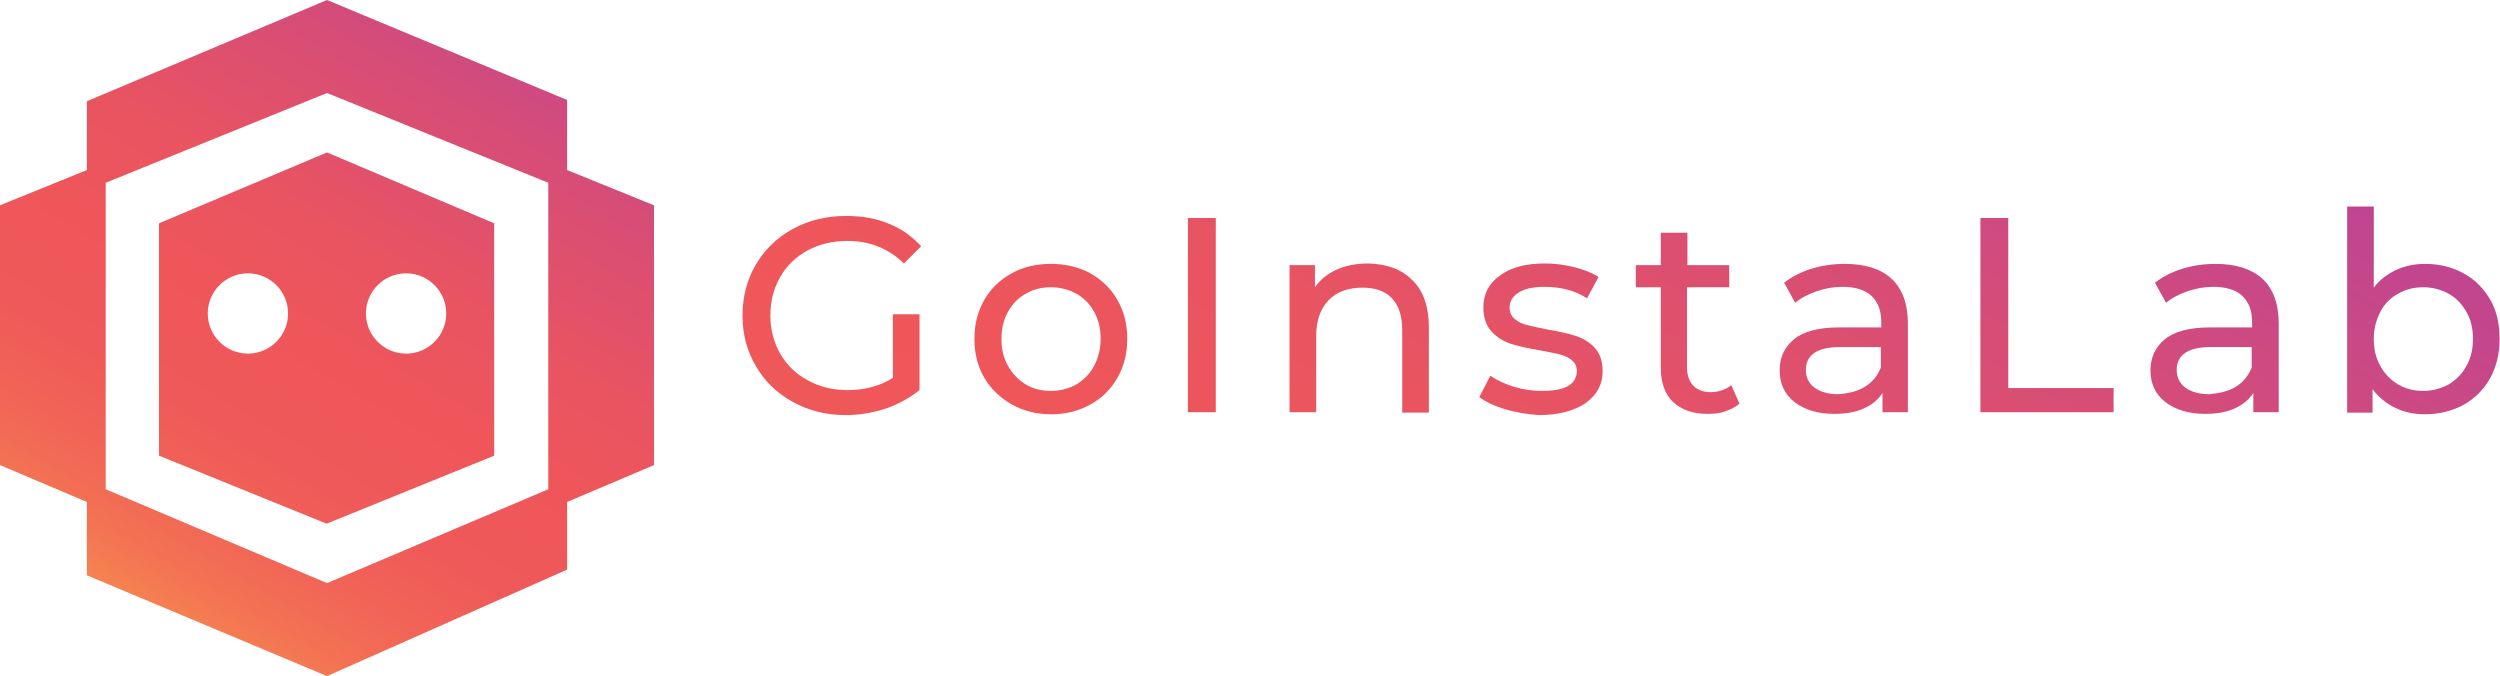 <?xml version="1.0" encoding="utf-8"?>
<!-- Generator: Adobe Illustrator 23.0.0, SVG Export Plug-In . SVG Version: 6.00 Build 0)  -->
<svg version="1.1" xmlns="http://www.w3.org/2000/svg" xmlns:xlink="http://www.w3.org/1999/xlink" x="0px" y="0px"
	 viewBox="0 0 610.1 165" style="enable-background:new 0 0 610.1 165;" xml:space="preserve">
<style type="text/css">
	.st0{display:none;}
	.st1{display:inline;}
	.st2{fill:#FFFFFF;}
	.st3{fill:url(#SVGID_1_);}
	.st4{fill:url(#SVGID_2_);}
	.st5{fill:url(#SVGID_3_);}
	.st6{fill:url(#SVGID_4_);}
	.st7{fill:url(#SVGID_5_);}
	.st8{fill:url(#SVGID_6_);}
	.st9{fill:url(#SVGID_7_);}
	.st10{fill:url(#SVGID_8_);}
	.st11{fill:url(#SVGID_9_);}
	.st12{fill:url(#SVGID_10_);}
	.st13{fill:url(#SVGID_11_);}
	.st14{fill:url(#SVGID_12_);}
	.st15{fill:url(#SVGID_13_);}
	.st16{fill:url(#SVGID_14_);}
	.st17{fill:url(#SVGID_15_);}
	.st18{fill:url(#SVGID_16_);}
	.st19{fill:url(#SVGID_17_);}
	.st20{fill:url(#SVGID_18_);}
	.st21{fill:url(#SVGID_19_);}
	.st22{fill:url(#SVGID_20_);}
	.st23{fill:url(#SVGID_21_);}
	.st24{fill:url(#SVGID_22_);}
	.st25{fill:url(#SVGID_23_);}
	.st26{fill:url(#SVGID_24_);}
	.st27{fill:url(#SVGID_25_);}
	.st28{fill:url(#SVGID_26_);}
	.st29{fill:url(#SVGID_27_);}
	.st30{fill:url(#SVGID_28_);}
	.st31{fill:url(#SVGID_29_);}
	.st32{fill:url(#SVGID_30_);}
	.st33{fill:url(#SVGID_31_);}
</style>
<g id="Layer_1" class="st0">
	<g class="st1">
		<path class="st2" d="M241.5,223.8c-104.1,0-208.2,0-312.2,0c0-104.1,0-208.2,0-312.2c104.1,0,208.2,0,312.2,0
			C241.5,15.7,241.5,119.8,241.5,223.8z M173.4,102.8c0-0.2,0-0.7,0-1.1c0-22,0-43.9,0-65.9c0-0.5-0.4-1.1-0.7-1.4
			c-0.5-0.4-1.3-0.6-1.9-0.8c-1.2-0.4-2.4-0.8-3.5-1.3c-1.1-0.5-2.2-1.2-3.3-1.8c-0.7-0.3-1.4-0.4-2.1-0.7c-1.4-0.6-2.7-1.3-4.1-1.9
			c-1.3-0.6-2.6-1-4-1.5c-1-0.4-2-1-3-1.3c-1.1-0.3-1.5-0.8-1.5-1.9c0-5.9,0-11.8,0-17.6c0-1-0.3-1.6-1.4-1.7
			c-0.3,0-0.5-0.2-0.8-0.3c-1.4-0.7-2.8-1.4-4.2-2c-1.3-0.5-2.6-0.9-3.9-1.4c-1.5-0.6-3-1.4-4.6-2c-2.6-1.1-5.2-2.1-7.8-3.2
			c-0.9-0.4-1.7-1.3-2.5-1.3c-1.7,0-2.7-1.2-4.2-1.7c-1.5-0.5-3-1.2-4.5-1.8c-1.3-0.5-2.6-0.9-3.9-1.4c-1.3-0.6-2.5-1.4-3.8-1.9
			c-1.6-0.7-3.3-1.2-4.9-1.8c-1.6-0.6-3.2-1.1-4.8-1.8c-1.7-0.7-3.3-1.5-4.9-2.2c-2-0.8-4-1.4-5.9-2.4c-1.4-0.7-2.7-0.6-4.1-0.1
			c-2.1,0.8-4.3,1.5-6.2,2.6c-2.2,1.3-4.9,1.5-6.9,3.2c-0.1,0-0.2,0-0.2,0.1c-1.8,0.7-3.6,1.4-5.4,2.1c-1.1,0.4-2.1,0.9-3.2,1.3
			c-1.3,0.5-2.6,0.8-3.8,1.3c-2.6,1.1-5.2,2.2-7.8,3.3c-2.4,1-4.7,2.1-7.1,3.1c-0.6,0.3-1.2,0.5-1.8,0.8c-1.7,0.7-3.5,1.3-5.2,2
			c-1.5,0.6-3,1.3-4.5,2c-1.5,0.6-3,1.3-4.5,1.9c-1.2,0.5-2.4,1.2-3.7,1.5c-1.2,0.3-1.6,0.8-1.6,1.9c0,5.4,0,10.9,0,16.3
			c0,0.4,0,1-0.2,1.1c-1.8,0.9-3.6,1.7-5.4,2.4c-1.4,0.6-2.8,1-4.2,1.6c-1,0.4-2,0.9-3,1.3c-1.8,0.7-3.7,1.4-5.5,2.2
			c-1.3,0.5-2.5,1.5-3.8,1.7c-1.6,0.2-1.7,1-1.7,2.3c0,22.2,0,44.4,0,66.6c0,0.4-0.1,0.8,0,1.1c0.2,0.4,0.6,0.9,1,1
			c1.4,0.5,2.8,0.8,4.2,1.4c2.1,0.8,4.1,1.8,6.1,2.7c1.9,0.8,3.8,1.5,5.7,2.4c2,0.8,3.9,1.8,5.9,2.6c0.9,0.3,0.9,0.9,0.9,1.6
			c0,5.4,0,10.8,0,16.2c0,0.5,0.2,1.3,0.6,1.5c1.3,0.8,2.6,1.4,4,2c1.7,0.7,3.4,1.4,5.1,2.1c1.5,0.6,3,1.3,4.5,1.9
			c1.5,0.6,3,1.1,4.4,1.7c1.2,0.5,2.3,1.2,3.5,1.7c2.2,0.9,4.5,1.6,6.7,2.5c2.1,0.8,4.2,1.8,6.3,2.7c1.5,0.6,3.1,1.2,4.7,1.8
			c1.5,0.6,2.9,1.4,4.4,2.1c0.6,0.3,1.1,0.6,1.7,0.9c0.2,0.1,0.5,0.2,0.8,0.3c0.5,0.2,1.1,0.3,1.6,0.5c0.5,0.2,0.9,0.4,1.4,0.6
			c1.3,0.5,2.6,0.9,3.8,1.3c1.7,0.6,2.9,2.4,4.9,2.2c0.1,0,0.3,0.1,0.3,0.2c0.3,1,1.2,0.8,2,0.9c0.3,0.1,0.7,0.4,1,0.6
			c0.1,0.1,0.3,0.4,0.4,0.4c1.2-0.1,2.5,0,3.6-0.4c1.7-0.5,3-2.2,5.1-1.9c0.2,0,0.6-0.2,0.8-0.4c1.3-0.9,2.5-1.8,4.2-1.9
			c0.3,0,0.5-0.3,0.8-0.4c0.5-0.2,1-0.8,1.4-0.7c1.7,0.3,2.7-0.9,3.9-1.6c0.7-0.4,1.3-0.6,2.1-0.7c0.7-0.1,1.7,0.4,1.8-0.9
			c0-0.1,0.4-0.2,0.6-0.2c0.9,0,1.8,0.1,2.3-1c0.1-0.1,0.4-0.2,0.7-0.2c1.3-0.2,2.3-1.5,3.7-1.4c0.1,0,0.1-0.2,0.2-0.2
			c1.5-0.8,2.9-2.1,4.9-1.8c0.3,0,0.7-0.3,1.1-0.5c0.4-0.2,0.8-0.5,1.2-0.6c1.2-0.3,2-1.6,3.4-1.3c0,0,0.1-0.1,0.1-0.2
			c0.1-0.9,0.7-0.7,1.3-0.8c1-0.1,2.4,0.6,2.9-1c0-0.1,0.4,0,0.6-0.1c0.4-0.2,0.7-0.4,1.1-0.6c0.4-0.2,0.7-0.4,1.1-0.5
			c0.9-0.2,2.1,0.5,2.4-1c0,0,0.1-0.1,0.2-0.1c1.1-0.2,2.1,0.1,3.1-1.1c0.6-0.7,2-1.6,3.4-1.3c0.1,0,0.3-0.1,0.3-0.2
			c0.6-1.2,2-0.9,2.9-1.5c1.2-0.8,3,0,4.1-1.6c0.8-1.2,1.6-3.1,1-4.5c-0.1-0.3-0.3-0.6-0.3-0.9c0.2-3.3-0.5-6.7,0.4-10
			c0.1-0.2-0.1-0.4-0.2-0.7c-0.4-1.1-0.1-3,0.6-3.3c1-0.5,2.1-0.9,3.2-1.2c1.4-0.5,2.8-0.9,4.2-1.3c0.1,0,0.3-0.2,0.4-0.3
			c1.6-0.8,3.1-1.7,4.7-2.4c0.5-0.3,1.1-0.5,1.7-0.5c0.9,0,1.7-0.1,2.2-0.9c0.1-0.2,0.4-0.3,0.6-0.3c1.4-0.4,2.6-1.6,4.2-1.2
			c0.1,0,0.2-0.2,0.4-0.3C172.1,103.7,172.6,103.3,173.4,102.8z"/>
		<path d="M173.4,102.8c-0.7,0.5-1.3,0.9-1.8,1.3c-0.1,0.1-0.3,0.3-0.4,0.3c-1.6-0.4-2.8,0.8-4.2,1.2c-0.2,0.1-0.5,0.1-0.6,0.3
			c-0.6,0.8-1.3,0.8-2.2,0.9c-0.6,0-1.1,0.3-1.7,0.5c-1.6,0.8-3.1,1.6-4.7,2.4c-0.1,0.1-0.2,0.2-0.4,0.3c-1.4,0.4-2.8,0.8-4.2,1.3
			c-1.1,0.4-2.1,0.8-3.2,1.2c-0.7,0.3-1,2.3-0.6,3.3c0.1,0.2,0.3,0.5,0.2,0.7c-0.9,3.3-0.2,6.7-0.4,10c0,0.3,0.1,0.6,0.3,0.9
			c0.6,1.4-0.3,3.4-1,4.5c-1.1,1.6-2.9,0.8-4.1,1.6c-0.9,0.6-2.3,0.2-2.9,1.5c0,0.1-0.2,0.2-0.3,0.2c-1.4-0.3-2.8,0.6-3.4,1.3
			c-1,1.2-2,0.9-3.1,1.1c-0.1,0-0.2,0.1-0.2,0.1c-0.3,1.5-1.5,0.8-2.4,1c-0.4,0.1-0.8,0.3-1.1,0.5c-0.4,0.2-0.7,0.4-1.1,0.6
			c-0.2,0.1-0.5,0-0.6,0.1c-0.5,1.6-1.9,0.9-2.9,1c-0.6,0.1-1.2-0.1-1.3,0.8c0,0.1-0.1,0.2-0.1,0.2c-1.4-0.3-2.2,1.1-3.4,1.3
			c-0.4,0.1-0.8,0.4-1.2,0.6c-0.4,0.2-0.8,0.6-1.1,0.5c-2-0.3-3.3,1-4.9,1.8c-0.1,0.1-0.2,0.3-0.2,0.2c-1.5-0.1-2.4,1.2-3.7,1.4
			c-0.2,0-0.6,0.1-0.7,0.2c-0.5,1-1.4,1-2.3,1c-0.2,0-0.6,0.1-0.6,0.2c-0.1,1.3-1.1,0.8-1.8,0.9c-0.8,0.1-1.4,0.3-2.1,0.7
			c-1.2,0.7-2.2,1.9-3.9,1.6c-0.4-0.1-0.9,0.4-1.4,0.7c-0.3,0.1-0.5,0.4-0.8,0.4c-1.7,0-2.9,1-4.2,1.9c-0.3,0.2-0.6,0.5-0.8,0.4
			c-2.1-0.3-3.4,1.3-5.1,1.9c-1.1,0.3-2.4,0.3-3.6,0.4c-0.1,0-0.2-0.3-0.4-0.4c-0.3-0.2-0.6-0.6-1-0.6c-0.8-0.1-1.6,0.1-2-0.9
			c0-0.1-0.2-0.2-0.3-0.2c-2,0.2-3.2-1.6-4.9-2.2c-1.3-0.4-2.6-0.9-3.8-1.3c-0.5-0.2-0.9-0.4-1.4-0.6c-0.5-0.2-1.1-0.3-1.6-0.5
			c-0.3-0.1-0.5-0.2-0.8-0.3c-0.6-0.3-1.1-0.6-1.7-0.9c-1.5-0.7-2.9-1.4-4.4-2.1c-1.5-0.7-3.1-1.2-4.7-1.8c-2.1-0.9-4.2-1.9-6.3-2.7
			c-2.2-0.9-4.5-1.6-6.7-2.5c-1.2-0.5-2.3-1.1-3.5-1.7c-1.5-0.6-3-1.1-4.4-1.7c-1.5-0.6-3-1.3-4.5-1.9c-1.7-0.7-3.4-1.3-5.1-2.1
			c-1.4-0.6-2.7-1.2-4-2c-0.4-0.2-0.6-1-0.6-1.5c0-5.4,0-10.8,0-16.2c0-0.8,0-1.3-0.9-1.6c-2-0.8-3.9-1.7-5.9-2.6
			c-1.9-0.8-3.8-1.6-5.7-2.4c-2.1-0.9-4.1-1.8-6.1-2.7c-1.4-0.5-2.8-0.9-4.2-1.4c-0.4-0.2-0.8-0.6-1-1c-0.2-0.3,0-0.7,0-1.1
			c0-22.2,0-44.4,0-66.6c0-1.2,0.1-2,1.7-2.3c1.3-0.2,2.5-1.2,3.8-1.7c1.8-0.8,3.7-1.4,5.5-2.2c1-0.4,2-0.9,3-1.3
			c1.4-0.6,2.8-1,4.2-1.6c1.8-0.8,3.6-1.6,5.4-2.4c0.2-0.1,0.2-0.7,0.2-1.1c0-5.4,0-10.9,0-16.3c0-1.1,0.4-1.7,1.6-1.9
			c1.3-0.3,2.5-1,3.7-1.5c1.5-0.6,3-1.2,4.5-1.9c1.5-0.6,3-1.3,4.5-2c1.7-0.7,3.5-1.3,5.2-2c0.6-0.2,1.2-0.5,1.8-0.8
			c2.4-1,4.7-2.1,7.1-3.1c2.6-1.1,5.2-2.3,7.8-3.3c1.2-0.5,2.6-0.8,3.8-1.3c1.1-0.4,2.1-0.9,3.2-1.3c1.8-0.7,3.6-1.4,5.4-2.1
			c0.1,0,0.2,0,0.2-0.1c2-1.8,4.6-2,6.9-3.2c1.9-1.1,4.1-1.8,6.2-2.6c1.4-0.5,2.7-0.7,4.1,0.1c1.9,0.9,3.9,1.6,5.9,2.4
			c1.7,0.7,3.3,1.5,4.9,2.2c1.6,0.6,3.2,1.2,4.8,1.8c1.6,0.6,3.3,1.1,4.9,1.8c1.3,0.6,2.5,1.4,3.8,1.9c1.3,0.6,2.6,0.9,3.9,1.4
			c1.5,0.6,3,1.4,4.5,1.8c1.4,0.4,2.5,1.6,4.2,1.7c0.9,0,1.7,1,2.5,1.3c2.6,1.1,5.2,2.1,7.8,3.2c1.5,0.6,3,1.4,4.6,2
			c1.3,0.5,2.6,0.9,3.9,1.4c1.4,0.6,2.8,1.3,4.2,2c0.2,0.1,0.5,0.3,0.8,0.3c1,0.1,1.4,0.7,1.4,1.7c0,5.9,0,11.8,0,17.6
			c0,1.1,0.4,1.6,1.5,1.9c1,0.2,2,0.9,3,1.3c1.3,0.5,2.7,1,4,1.5c1.4,0.6,2.7,1.3,4.1,1.9c0.7,0.3,1.4,0.4,2.1,0.7
			c1.1,0.5,2.1,1.3,3.3,1.8c1.1,0.5,2.3,0.8,3.5,1.3c0.7,0.2,1.4,0.4,1.9,0.8c0.4,0.3,0.7,0.9,0.7,1.4c0,22,0,43.9,0,65.9
			C173.4,102.1,173.4,102.6,173.4,102.8z M28.1,86C28.1,86,28.1,86,28.1,86c-0.1,6.7-0.1,13.4-0.1,20c0,1.8,0.3,2.3,2,3
			c1.1,0.5,2.2,1,3.3,1.5c1.4,0.6,2.9,1.3,4.4,1.8c1.3,0.5,2.7,0.8,3.9,1.4c1.7,0.7,3.3,1.4,5,2.1c2.3,1,4.6,1.9,7,2.9
			c0.6,0.3,1.3,0.5,1.9,0.8c2,0.9,4,1.7,6.1,2.6c1.8,0.8,3.6,1.5,5.4,2.2c1.4,0.6,2.8,1.2,4.2,1.8c2.1,0.9,4.1,1.8,6.2,2.7
			c1.1,0.5,2.2,0.9,3.2,1.3c1.2,0.5,2.5,1.1,3.7,1.5c0.5,0.2,1.2,0.2,1.7,0.1c0.7-0.2,1.3-0.6,1.9-0.8c1.5-0.4,2.8-1.7,4.5-1.4
			c0.2,0,0.4-0.1,0.6-0.2c1.4-0.7,2.7-1.4,4.1-2c0.1-0.1,0.4-0.1,0.4-0.2c0.2-1.3,1.2-0.8,1.9-0.9c0.4-0.1,0.8-0.2,1.2-0.4
			c1.3-0.6,2.5-1.3,3.8-1.8c1.5-0.6,3.1-1,4.6-1.6c1.4-0.5,2.7-1.2,4.1-1.8c1.4-0.6,2.7-1.1,4.1-1.6c1.7-0.5,3-2.3,5.1-1.9
			c0.1,0,0.2-0.1,0.3-0.1c1-0.5,2-1.1,3.1-1.6c0.9-0.4,2-0.5,2.8-1c1.9-1.2,4.3-1.5,6.1-3c0.2-0.1,0.5,0,0.8-0.1
			c0.3,0,0.7,0,0.9-0.1c1.3-0.6,2.5-1.4,3.8-2c0.2-0.1,0.5-0.1,0.7-0.1c1.1,0,1.5-0.6,1.5-1.6c0.1-3.3,0.2-6.7,0.2-10
			c0-9.1-0.2-18.1-0.2-27.2c0-3.2,0-6.4,0-9.6c0-5.8,0-11.7,0-17.5c0-4.4,0-8.7,0-13.1c0-0.8,0.1-1.6-0.8-2
			c-1.1-0.5-2.2-0.9-3.4-1.3c-1.3-0.5-2.6-0.8-3.8-1.4c-1.8-0.8-3.5-1.8-5.3-2.6c-0.9-0.4-1.9-0.5-2.8-1c-2.1-1-4.1-2.1-6.2-3
			c-1.2-0.5-2.5-0.8-3.8-1.3c-1-0.4-2.1-0.8-3.1-1.3c-2.3-1.1-4.7-2.2-7-3.2c-2.5-1.1-5.1-1.8-7.6-3C95.3,8.5,92,6.7,88.5,5.1
			c-1-0.4-2.1-0.8-3.2-0.7c-1.4,0.1-2.7,0.6-4,1.1c-2,0.9-4,1.8-6.1,2.4c-2.3,0.7-4.5,1.8-6.8,2.8c-2.3,0.9-4.5,1.9-6.8,2.8
			c-0.4,0.2-0.8,0.4-1.2,0.5c-1.2,0.5-2.7,0.6-3.6,1.4c-1.1,0.8-2.3,1-3.4,1.5c-1.6,0.7-3.3,1.4-4.9,2.1c-1.5,0.6-2.9,1.3-4.4,1.8
			c-1.3,0.5-2.6,0.8-3.9,1.3c-1.6,0.6-3.2,1.4-4.8,2.1c-1.9,0.8-3.8,1.5-5.7,2.3c-1.1,0.4-1.8,1.1-1.7,2.5c0.1,12.1,0,24.3,0,36.4
			C28.1,72.4,28.1,79.2,28.1,86z M142.5,14.7C142.5,14.7,142.5,14.7,142.5,14.7c0-1.8,0-3.5,0-5.3c0-0.4-0.3-0.8-0.7-1
			c-1.1-0.7-2.3-1-3.6-1.3c-1.3-0.3-2.5-1.3-3.8-1.9c-1.2-0.5-2.5-0.9-3.7-1.4c-1.3-0.5-2.6-1-3.9-1.6c-2.2-1-4.4-2-6.6-2.9
			c-1.3-0.5-2.7-0.9-3.9-1.4c-1.2-0.5-2.2-1.1-3.4-1.6c-0.8-0.4-1.7-0.6-2.6-1c-1.3-0.6-2.6-1.3-3.9-1.8c-1.3-0.5-2.6-0.8-3.9-1.4
			c-1.7-0.8-3.3-1.8-5-2.5c-1.5-0.6-3.2-0.7-4.7-1.7c-1.5-1-3.4-1.3-5-2.1c-1.7-0.8-3.3-0.8-5-0.1c-3,1.2-5.9,2.6-8.9,3.8
			c-2,0.8-4.1,1.6-6.1,2.4c-1.6,0.7-3.1,1.5-4.7,2.1c-1.6,0.7-3.4,1.2-5,1.9c-1.8,0.8-3.4,2.2-5.5,2.2c-0.1,0-0.3,0.1-0.4,0.2
			c-1.3,0.7-2.6,1.4-3.9,2c-1.6,0.7-3.2,1.2-4.8,1.9c-1.8,0.7-3.6,1.4-5.3,2.1c-1.3,0.5-2.5,1.2-3.8,1.8c-1.8,0.8-3.7,1.5-5.5,2.3
			c-0.3,0.1-0.7,0.6-0.7,1c-0.1,3.1,0,6.2,0,9.4c0,1,0.6,1.4,1.4,1c1-0.4,1.9-0.8,2.9-1.2c2.2-0.9,4.4-1.9,6.6-2.8
			c1.6-0.7,3.3-1.2,4.9-1.8c2.6-1.1,5.1-2.2,7.7-3.3c1.2-0.5,2.5-0.9,3.7-1.4c2.3-1,4.5-2.2,6.9-3.1c2.2-0.9,4.5-1.7,6.7-2.5
			c1.7-0.7,3.4-1.4,5-2.1c1.7-0.7,3.5-1.5,5.2-2.2c1.8-0.8,3.5-1.5,5.3-2.3C85-3.1,85.5-3.1,86-3c1.1,0.4,2.2,0.9,3.3,1.4
			c1.3,0.6,2.5,1.4,3.9,1.9c1.7,0.6,3.5,1,4.9,2.2c0.1,0.1,0.3,0.1,0.4,0.1c2.5,0.1,4.5,1.9,6.8,2.7c1.7,0.6,3.2,1.9,5.2,2
			c0.2,0,0.4,0.2,0.5,0.3c1.1,0.6,2.2,1.3,3.4,1.9c1,0.5,2.1,0.9,3.2,1.3c1.3,0.5,2.6,1,3.9,1.5c1,0.4,1.9,0.9,2.8,1.3
			c1.7,0.8,3.5,1.5,5.2,2.2c1.3,0.6,2.6,1.2,3.9,1.7c1.2,0.5,2.6,0.8,3.8,1.3c1.3,0.6,2.5,1.4,3.8,2c0.9,0.4,1.5,0,1.5-1
			C142.5,18.1,142.5,16.4,142.5,14.7z M27.8,115.9c0.1,0.7,0.2,1.2,0.2,1.7c0,2.7,0,5.4-0.1,8.2c0,1.3,0.7,2,1.6,2.6
			c0.5,0.3,1.2,0.5,1.8,0.7c1.9,0.7,3.8,1.4,5.7,2.1c1.5,0.6,3,1.3,4.5,2c1.7,0.7,3.4,1.4,5,2.2c0.8,0.4,1.6,0.8,2.4,1.2
			c2.2,0.9,4.5,1.7,6.7,2.6c2.2,0.9,4.5,1.8,6.7,2.6c0.7,0.3,1.4,0.4,2,0.8c1.6,1,3.3,1.9,5.3,2c0.2,0,0.4,0.1,0.5,0.2
			c0.5,0.8,1.3,1,2.2,0.9c0.2,0,0.5,0.2,0.7,0.3c1.6,1,3.1,2.1,5.1,2c0.3,0,0.9,0.1,1,0.3c0.7,1.3,2.1,1.4,3.2,1.9
			c1.3,0.6,2.8,0.6,4.2,0.1c0.7-0.3,1.8,0.3,2-1c0-0.1,0.4-0.2,0.6-0.2c1.8,0.5,3.1-0.8,4.3-1.5c1.5-0.8,3.2-0.9,4.6-1.9
			c1.1-0.7,2.6-0.8,3.9-1.4c1.9-0.9,3.5-2.2,5.4-2.9c1.4-0.5,3-0.8,4.4-1.5c0.5-0.3,1.1-0.5,1.6-0.7c0.2-0.1,0.5-0.3,0.7-0.4
			c0.8-0.1,1.7,0.3,1.9-1c0-0.1,0.4-0.2,0.7-0.1c1.5,0.2,2.4-1.7,4-1.3c0,0,0.1-0.3,0.2-0.4c0.3-0.2,0.6-0.6,1-0.7
			c0.7-0.2,1.6-0.2,2.3-0.5c1.6-0.7,2.9-2.2,4.9-1.9c0.2,0,0.4-0.3,0.7-0.4c0.4-0.2,0.9-0.4,1.3-0.7c0.8-0.7,1.6-1.3,2.8-1.3
			c0,0,0.1-0.1,0.1-0.2c0-0.9,0.7-0.8,1.3-0.8c1.3,0,2.5,0,3.6-1c0.6-0.6,1.5-1.1,2.4-1.2c1-0.2,1.3-0.4,1.1-1.4
			c-0.3-1.2-0.6-2.5-0.6-3.7c0-1.4,0.2-2.8,0.4-4.2c0-0.4,0.2-0.7,0.4-1.1c0.3-0.6,0.2-1-0.5-1c-0.4,0-0.8,0.2-1.2,0.3
			c-0.8,0.3-1.5,0.5-2.3,0.8c-1.1,0.4-2.4,0.7-3.1,1.5c-0.5,0.7-0.9,0.8-1.6,0.8c-1-0.1-1.8,0.4-2.6,0.8c-1.2,0.6-2.2,1.7-3.8,1.6
			c-0.8-0.1-2.1,0.6-2.5,1.3c-0.4,0.7-0.8,0.6-1.3,0.7c-1.2,0.1-2.4,0.1-3.5,1c-0.6,0.5-1.2,1.3-1.9,1.3c-1.4,0.1-2.4,0.6-3.6,1.2
			c-1.7,0.8-3.5,1.3-5.3,1.9c-0.3,0.1-0.6,0.4-0.9,0.5c-1.3,0.4-2.4,1.3-3.8,1.5c-1,0.1-2,0.8-3,1.2c-1.4,0.6-2.7,1.3-4.1,1.9
			c-1.6,0.6-3.3,1.2-4.9,1.8c-1.8,0.7-3.6,1.6-5.5,2.2c-1,0.3-2.1,0.7-3.1,0.4c-1.6-0.4-3.1-1.2-4.7-1.9c-1.9-0.8-3.8-1.7-5.7-2.6
			c-1.4-0.6-2.8-1-4.2-1.6c-1.8-0.8-3.6-1.6-5.4-2.4c-1.5-0.6-3-1.1-4.5-1.7c-1-0.4-1.9-0.8-2.9-1.2c-1.6-0.7-3.3-1.4-4.9-2.1
			c-1.8-0.8-3.7-1.7-5.5-2.4c-1.4-0.6-2.9-1.1-4.4-1.7c-1.4-0.6-2.8-1.2-4.3-1.8c-2.1-0.9-4.3-1.8-6.4-2.7
			C30.3,116.1,29.1,115.3,27.8,115.9z M21.3,30.5c-1.3,0.4-2.3,0.6-3.3,1c-1.6,0.6-3.3,1.4-4.9,2.1c-1.4,0.6-2.7,1.1-4.1,1.6
			c-1.2,0.5-2.4,1.4-3.7,1.7c-1.2,0.2-1.2,0.7-1.2,1.6c0,18.6,0,37.3,0,55.9c0,1.2,0,2.3,0,3.5c0,0.3,0.4,0.8,0.5,0.8
			c1.7-0.1,2.9,1.3,4.4,1.7c1.4,0.4,2.7,1.2,4,1.8c2.2,0.9,4.4,1.8,6.6,2.7c1,0.4,1.6,0.1,1.6-1c0-23.9,0-47.9,0-71.8
			C21.3,31.6,21.3,31.2,21.3,30.5z M166.8,55.2c-0.1,0-0.2,0-0.3,0c0-0.3,0-0.6,0-1c0-4.8,0-9.5,0-14.3c0-0.6-0.3-1.4-0.7-1.7
			c-0.6-0.4-1.5-0.5-2.2-0.7c-0.8-0.3-1.5-0.5-2.2-0.9c-1.3-0.6-2.5-1.4-3.8-1.9c-2.2-0.9-4.6-1.6-6.8-2.5c-1.4-0.5-1.4-0.6-1.4,0.9
			c0,0.2,0,0.5,0,0.7c0,20.4-0.1,40.8-0.1,61.2c0,2.8,0,5.5,0.1,8.3c0,0.6,0.6,1.7,0.7,1.6c0.9-0.2,2.1-0.3,2.6-1
			c0.5-0.6,0.8-0.7,1.4-0.7c1.2,0,2.4,0,3.4-1c0.7-0.6,1.7-1,2.6-1.3c0.7-0.2,1.8,0.3,2-1c0-0.1,0.3-0.2,0.4-0.2
			c1.2,0.1,2.2-0.3,3.2-1.1c0.5-0.4,0.8-0.6,0.8-1.2c0-1.5,0-3,0-4.4c0.1-7.6,0.3-15.2,0.4-22.8C166.9,65.3,166.8,60.2,166.8,55.2z"
			/>
		<path class="st2" d="M28.1,86c0-6.8,0-13.6,0-20.4c0-12.1,0-24.3,0-36.4c0-1.4,0.7-2,1.7-2.5c1.9-0.8,3.8-1.5,5.7-2.3
			c1.6-0.7,3.1-1.5,4.8-2.1c1.3-0.5,2.6-0.8,3.9-1.3c1.5-0.6,2.9-1.2,4.4-1.8c1.6-0.7,3.3-1.4,4.9-2.1c1.1-0.5,2.3-0.6,3.4-1.5
			c1-0.8,2.4-1,3.6-1.4c0.4-0.1,0.8-0.4,1.2-0.5c2.3-0.9,4.5-1.9,6.8-2.8c2.2-0.9,4.4-2.1,6.8-2.8c2.1-0.6,4.1-1.5,6.1-2.4
			c1.3-0.5,2.6-1,4-1.1c1-0.1,2.2,0.2,3.2,0.7C92,6.7,95.3,8.5,98.8,10c2.5,1.1,5.1,1.9,7.6,3c2.4,1,4.7,2.2,7,3.2
			c1,0.5,2,0.9,3.1,1.3c1.2,0.4,2.6,0.7,3.8,1.3c2.1,0.9,4.1,2,6.2,3c0.9,0.4,1.9,0.5,2.8,1c1.8,0.8,3.5,1.8,5.3,2.6
			c1.2,0.6,2.6,0.9,3.8,1.4c1.1,0.4,2.3,0.8,3.4,1.3c0.8,0.4,0.8,1.2,0.8,2c0,4.4,0,8.7,0,13.1c0,5.8,0,11.7,0,17.5
			c0,3.2,0,6.4,0,9.6c0.1,9.1,0.2,18.1,0.2,27.2c0,3.3-0.2,6.7-0.2,10c0,1-0.4,1.6-1.5,1.6c-0.2,0-0.5,0-0.7,0.1
			c-1.3,0.7-2.5,1.4-3.8,2c-0.3,0.1-0.6,0.1-0.9,0.1c-0.3,0-0.6-0.1-0.8,0.1c-1.8,1.4-4.1,1.8-6.1,3c-0.8,0.5-1.9,0.6-2.8,1
			c-1.1,0.5-2.1,1-3.1,1.6c-0.1,0.1-0.2,0.1-0.3,0.1c-2.1-0.4-3.3,1.4-5.1,1.9c-1.4,0.4-2.8,1-4.1,1.6c-1.4,0.6-2.7,1.3-4.1,1.8
			c-1.5,0.6-3.1,1-4.6,1.6c-1.3,0.5-2.5,1.2-3.8,1.8c-0.4,0.2-0.8,0.3-1.2,0.4c-0.7,0.1-1.8-0.4-1.9,0.9c0,0.1-0.3,0.1-0.4,0.2
			c-1.4,0.7-2.7,1.4-4.1,2c-0.2,0.1-0.4,0.3-0.6,0.2c-1.8-0.3-3,1-4.5,1.4c-0.7,0.2-1.2,0.7-1.9,0.8c-0.6,0.1-1.2,0.1-1.7-0.1
			c-1.3-0.4-2.5-1-3.7-1.5c-1.1-0.4-2.2-0.9-3.2-1.3c-2.1-0.9-4.1-1.8-6.2-2.7c-1.4-0.6-2.8-1.2-4.2-1.8c-1.8-0.7-3.6-1.5-5.4-2.2
			c-2-0.8-4-1.7-6.1-2.6c-0.6-0.3-1.3-0.5-1.9-0.8c-2.3-1-4.6-1.9-7-2.9c-1.7-0.7-3.3-1.5-5-2.1c-1.3-0.5-2.6-0.9-3.9-1.4
			c-1.5-0.6-2.9-1.2-4.4-1.8c-1.1-0.5-2.2-1-3.3-1.5c-1.7-0.7-2-1.2-2-3C28.1,99.3,28.1,92.7,28.1,86C28.1,86,28.1,86,28.1,86z
			 M71.2,58.6c-0.3-1.6-0.5-2.9-0.8-4.1c-0.2-0.7-0.3-1.5-0.8-2c-1.2-1.3-2.1-2.8-3.6-3.7c-1-0.6-2.1-1.5-3.2-1.5
			c-1.7,0-3.3-0.5-5.1-0.2c-2.5,0.4-4.6,1.1-6.4,3c-0.3,0.3-0.7,0.7-1,1c-2.1,2-2.4,4.6-2.6,7.2c-0.1,2.2,0.7,4.5,2,6.4
			c1.4,2,2.9,3.7,5.5,4.4c2.3,0.6,4.3,1.4,6.7,0.5c2.2-0.8,4.3-1.4,5.8-3.3c0.7-0.8,1.8-1.4,2.1-2.4C70.5,62.2,70.8,60.3,71.2,58.6z
			 M123,58.9c0.2-2.4,0-4.5-1.2-6.3c-1-1.4-2.2-2.8-3.5-3.9c-0.9-0.7-2.2-1.2-3.3-1.4c-1.5-0.2-3.1,0-4.6-0.1
			c-2.7-0.2-4.7,1.1-6.5,2.9c-0.2,0.2-0.4,0.3-0.5,0.5c-0.9,1.2-1.9,2.2-2.5,3.5c-0.9,1.8-0.7,3.9-0.6,5.8c0.1,1.1,0.3,2.3,0.9,3.2
			c0.8,1.4,2,2.6,3,3.8c1.9,2.1,4.5,2.8,7.1,3c1.6,0.1,3.3-0.5,5-1.1c2-0.6,3.8-1.9,5-3.7C122.4,63.3,123.6,61.2,123,58.9z"/>
		<path class="st2" d="M142.5,14.7c0,1.7,0,3.4,0,5.2c0,1-0.6,1.5-1.5,1c-1.3-0.7-2.5-1.4-3.8-2c-1.2-0.5-2.6-0.8-3.8-1.3
			c-1.3-0.5-2.6-1.2-3.9-1.7c-1.7-0.8-3.5-1.5-5.2-2.2c-0.9-0.4-1.9-0.9-2.8-1.3c-1.3-0.5-2.6-1-3.9-1.5c-1.1-0.4-2.2-0.8-3.2-1.3
			c-1.2-0.6-2.3-1.2-3.4-1.9c-0.2-0.1-0.3-0.3-0.5-0.3c-2,0-3.4-1.4-5.2-2c-2.3-0.8-4.2-2.5-6.8-2.7c-0.2,0-0.3,0-0.4-0.1
			c-1.4-1.2-3.2-1.6-4.9-2.2c-1.3-0.5-2.6-1.3-3.9-1.9c-1.1-0.5-2.2-1-3.3-1.4c-0.4-0.1-1-0.1-1.4,0.1c-1.8,0.7-3.6,1.5-5.3,2.3
			c-1.7,0.7-3.5,1.5-5.2,2.2c-1.7,0.7-3.3,1.4-5,2.1c-2.2,0.9-4.5,1.6-6.7,2.5c-2.3,1-4.6,2.1-6.9,3.1c-1.2,0.5-2.5,0.9-3.7,1.4
			c-2.6,1.1-5.1,2.2-7.7,3.3c-1.6,0.7-3.3,1.2-4.9,1.8c-2.2,0.9-4.4,1.9-6.6,2.8c-1,0.4-1.9,0.8-2.9,1.2c-0.9,0.4-1.4,0-1.4-1
			c0-3.1,0-6.2,0-9.4c0-0.3,0.3-0.8,0.7-1c1.8-0.8,3.7-1.5,5.5-2.3c1.3-0.6,2.5-1.2,3.8-1.8c1.8-0.7,3.5-1.4,5.3-2.1
			c1.6-0.6,3.2-1.2,4.8-1.9c1.3-0.6,2.6-1.3,3.9-2c0.1-0.1,0.3-0.2,0.4-0.2c2.1,0,3.7-1.4,5.5-2.2c1.6-0.7,3.4-1.2,5-1.9
			c1.6-0.7,3.1-1.5,4.7-2.1c2-0.8,4.1-1.6,6.1-2.4c3-1.2,5.9-2.6,8.9-3.8c1.6-0.6,3.3-0.7,5,0.1c1.6,0.8,3.5,1.1,5,2.1
			c1.5,1,3.2,1.1,4.7,1.7c1.7,0.7,3.3,1.8,5,2.5c1.3,0.6,2.6,0.9,3.9,1.4c1.3,0.5,2.6,1.2,3.9,1.8c0.8,0.4,1.7,0.6,2.6,1
			c1.1,0.5,2.2,1.1,3.4,1.6c1.3,0.5,2.7,0.8,3.9,1.4c2.2,0.9,4.4,1.9,6.6,2.9c1.3,0.6,2.6,1.1,3.9,1.6c1.2,0.5,2.5,0.9,3.7,1.4
			c1.3,0.6,2.5,1.6,3.8,1.9c1.3,0.3,2.5,0.6,3.6,1.3c0.3,0.2,0.6,0.7,0.7,1C142.5,11.2,142.4,12.9,142.5,14.7
			C142.5,14.7,142.5,14.7,142.5,14.7z"/>
		<path class="st2" d="M27.8,115.9c1.3-0.6,2.5,0.2,3.7,0.7c2.1,0.9,4.3,1.8,6.4,2.7c1.4,0.6,2.8,1.2,4.3,1.8c1.5,0.6,3,1.1,4.4,1.7
			c1.9,0.8,3.7,1.6,5.5,2.4c1.6,0.7,3.3,1.4,4.9,2.1c1,0.4,1.9,0.8,2.9,1.2c1.5,0.6,3,1.1,4.5,1.7c1.8,0.8,3.6,1.6,5.4,2.4
			c1.4,0.6,2.8,1,4.2,1.6c1.9,0.8,3.8,1.7,5.7,2.6c1.5,0.7,3,1.5,4.7,1.9c0.9,0.2,2.1-0.1,3.1-0.4c1.9-0.6,3.6-1.5,5.5-2.2
			c1.6-0.6,3.3-1.2,4.9-1.8c1.4-0.6,2.7-1.2,4.1-1.9c1-0.4,1.9-1.1,3-1.2c1.4-0.2,2.5-1.1,3.8-1.5c0.3-0.1,0.6-0.4,0.9-0.5
			c1.8-0.6,3.6-1.1,5.3-1.9c1.2-0.5,2.3-1.1,3.6-1.2c0.6,0,1.3-0.8,1.9-1.3c1-0.9,2.2-0.9,3.5-1c0.5-0.1,0.9,0,1.3-0.7
			c0.4-0.7,1.7-1.4,2.5-1.3c1.6,0.1,2.6-1,3.8-1.6c0.9-0.4,1.6-0.9,2.6-0.8c0.6,0,1-0.1,1.6-0.8c0.6-0.8,2-1,3.1-1.5
			c0.7-0.3,1.5-0.6,2.3-0.8c0.4-0.1,0.8-0.3,1.2-0.3c0.8,0,0.9,0.4,0.5,1c-0.2,0.3-0.3,0.7-0.4,1.1c-0.2,1.4-0.4,2.8-0.4,4.2
			c0,1.2,0.3,2.5,0.6,3.7c0.2,1,0,1.3-1.1,1.4c-0.8,0.1-1.7,0.6-2.4,1.2c-1.1,1-2.3,1-3.6,1c-0.6,0-1.3-0.2-1.3,0.8
			c0,0.1-0.1,0.2-0.1,0.2c-1.1,0-2,0.6-2.8,1.3c-0.4,0.3-0.9,0.4-1.3,0.7c-0.2,0.1-0.5,0.5-0.7,0.4c-2-0.3-3.3,1.2-4.9,1.9
			c-0.7,0.3-1.5,0.3-2.3,0.5c-0.4,0.1-0.7,0.4-1,0.7c-0.1,0.1-0.2,0.4-0.2,0.4c-1.6-0.5-2.5,1.5-4,1.3c-0.2,0-0.6,0.1-0.7,0.1
			c-0.2,1.3-1.2,0.9-1.9,1c-0.2,0-0.5,0.3-0.7,0.4c-0.5,0.3-1.1,0.5-1.6,0.7c-1.4,0.7-2.9,1-4.4,1.5c-1.9,0.7-3.6,2-5.4,2.9
			c-1.2,0.6-2.8,0.6-3.9,1.4c-1.4,1-3.1,1.1-4.6,1.9c-1.2,0.7-2.5,2-4.3,1.5c-0.2-0.1-0.6,0.1-0.6,0.2c-0.2,1.3-1.3,0.8-2,1
			c-1.4,0.5-2.9,0.5-4.2-0.1c-1.1-0.5-2.5-0.6-3.2-1.9c-0.1-0.2-0.7-0.4-1-0.3c-2,0.2-3.6-0.9-5.1-2c-0.2-0.1-0.5-0.3-0.7-0.3
			c-0.9,0.1-1.6-0.1-2.2-0.9c-0.1-0.1-0.3-0.2-0.5-0.2c-2-0.1-3.6-1-5.3-2c-0.6-0.4-1.4-0.5-2-0.8c-2.2-0.9-4.5-1.8-6.7-2.6
			c-2.2-0.9-4.5-1.7-6.7-2.6c-0.8-0.3-1.6-0.8-2.4-1.2c-1.7-0.7-3.4-1.4-5-2.2c-1.5-0.6-3-1.4-4.5-2c-1.9-0.8-3.8-1.4-5.7-2.1
			c-0.6-0.2-1.3-0.4-1.8-0.7c-0.9-0.6-1.7-1.3-1.6-2.6c0.1-2.7,0.1-5.4,0.1-8.2C28.1,117.1,27.9,116.6,27.8,115.9z"/>
		<path class="st2" d="M21.3,30.5c0,0.7,0,1.1,0,1.5c0,23.9,0,47.9,0,71.8c0,1.1-0.5,1.5-1.6,1c-2.2-0.9-4.4-1.8-6.6-2.7
			c-1.4-0.6-2.6-1.4-4-1.8c-1.5-0.4-2.7-1.8-4.4-1.7c-0.2,0-0.5-0.5-0.5-0.8c-0.1-1.2,0-2.3,0-3.5c0-18.6,0-37.3,0-55.9
			c0-0.9,0-1.4,1.2-1.6c1.3-0.2,2.4-1.1,3.7-1.7c1.3-0.6,2.7-1.1,4.1-1.6c1.6-0.7,3.2-1.4,4.9-2.1C18.9,31.1,20,30.9,21.3,30.5z"/>
		<path class="st2" d="M166.8,55.2c0,5.1,0,10.1,0,15.2c-0.1,7.6-0.2,15.2-0.4,22.8c0,1.5,0,3,0,4.4c0,0.6-0.2,0.8-0.8,1.2
			c-1,0.8-2,1.2-3.2,1.1c-0.1,0-0.4,0.1-0.4,0.2c-0.2,1.3-1.3,0.8-2,1c-0.9,0.3-1.9,0.7-2.6,1.3c-1,1-2.2,1-3.4,1
			c-0.6,0-0.9,0.1-1.4,0.7c-0.5,0.6-1.7,0.8-2.6,1c-0.2,0-0.7-1.1-0.7-1.6c-0.1-2.8-0.1-5.5-0.1-8.3c0-20.4,0.1-40.8,0.1-61.2
			c0-0.2,0-0.5,0-0.7c0-1.5,0-1.5,1.4-0.9c2.3,0.9,4.6,1.6,6.8,2.5c1.3,0.5,2.5,1.3,3.8,1.9c0.7,0.3,1.5,0.6,2.2,0.9
			c0.7,0.3,1.6,0.3,2.2,0.7c0.4,0.3,0.7,1.1,0.7,1.7c0.1,4.8,0,9.5,0,14.3c0,0.3,0,0.6,0,1C166.6,55.2,166.7,55.2,166.8,55.2z"/>
		<path d="M71.2,58.6c-0.4,1.6-0.8,3.6-1.5,5.4c-0.4,0.9-1.5,1.5-2.1,2.4c-1.5,1.9-3.6,2.5-5.8,3.3c-2.4,0.8-4.4,0.1-6.7-0.5
			c-2.6-0.7-4.1-2.4-5.5-4.4c-1.3-1.9-2.1-4.2-2-6.4c0.1-2.6,0.5-5.2,2.6-7.2c0.3-0.3,0.7-0.7,1-1c1.8-1.8,3.9-2.5,6.4-3
			c1.8-0.3,3.4,0.2,5.1,0.2c1.1,0,2.2,0.9,3.2,1.5c1.5,0.9,2.5,2.4,3.6,3.7c0.5,0.5,0.6,1.3,0.8,2C70.7,55.8,70.9,57,71.2,58.6z"/>
		<path d="M123,58.9c0.6,2.3-0.6,4.4-1.9,6.4c-1.1,1.8-2.9,3-5,3.7c-1.6,0.5-3.3,1.2-5,1.1c-2.6-0.2-5.2-0.9-7.1-3
			c-1.1-1.2-2.2-2.4-3-3.8c-0.6-0.9-0.8-2.1-0.9-3.2c-0.1-2-0.4-4,0.6-5.8c0.6-1.3,1.7-2.3,2.5-3.5c0.1-0.2,0.3-0.3,0.5-0.5
			c1.8-1.8,3.8-3.1,6.5-2.9c1.5,0.1,3.1-0.2,4.6,0.1c1.2,0.2,2.4,0.6,3.3,1.4c1.3,1.1,2.5,2.4,3.5,3.9C123,54.3,123.2,56.4,123,58.9
			z"/>
	</g>
</g>
<g id="Layer_2">
	<g>
		<g>
			<linearGradient id="SVGID_1_" gradientUnits="userSpaceOnUse" x1="370.818" y1="-217.727" x2="115.939" y2="238.033">
				<stop  offset="0" style="stop-color:#4F61AB"/>
				<stop  offset="0.221" style="stop-color:#BA4397"/>
				<stop  offset="0.394" style="stop-color:#D74D76"/>
				<stop  offset="0.538" style="stop-color:#E95461"/>
				<stop  offset="0.634" style="stop-color:#EF565A"/>
				<stop  offset="0.727" style="stop-color:#EF5959"/>
				<stop  offset="0.797" style="stop-color:#F16357"/>
				<stop  offset="0.861" style="stop-color:#F37353"/>
				<stop  offset="0.92" style="stop-color:#F68A4E"/>
				<stop  offset="0.976" style="stop-color:#FAA748"/>
				<stop  offset="1" style="stop-color:#FCB744"/>
			</linearGradient>
			<path class="st3" d="M217.9,76.7h6.5v18.5c-2.4,1.9-5.1,3.4-8.2,4.5c-3.1,1-6.4,1.6-9.8,1.6c-4.8,0-9.1-1.1-12.9-3.2
				c-3.8-2.1-6.9-5-9-8.7c-2.2-3.7-3.3-7.8-3.3-12.4c0-4.6,1.1-8.8,3.3-12.5c2.2-3.7,5.2-6.6,9.1-8.7c3.9-2.1,8.2-3.1,13-3.1
				c3.8,0,7.2,0.6,10.3,1.9c3.1,1.2,5.7,3.1,7.9,5.5l-4.2,4.2c-3.8-3.7-8.4-5.5-13.8-5.5c-3.6,0-6.9,0.8-9.7,2.3
				c-2.9,1.6-5.1,3.7-6.7,6.5c-1.6,2.8-2.4,5.9-2.4,9.4c0,3.4,0.8,6.5,2.4,9.3c1.6,2.8,3.9,5,6.7,6.5c2.9,1.6,6.1,2.4,9.7,2.4
				c4.2,0,8-1,11.1-3V76.7z"/>
			<linearGradient id="SVGID_2_" gradientUnits="userSpaceOnUse" x1="411.713" y1="-194.857" x2="156.833" y2="260.902">
				<stop  offset="0" style="stop-color:#4F61AB"/>
				<stop  offset="0.221" style="stop-color:#BA4397"/>
				<stop  offset="0.394" style="stop-color:#D74D76"/>
				<stop  offset="0.538" style="stop-color:#E95461"/>
				<stop  offset="0.634" style="stop-color:#EF565A"/>
				<stop  offset="0.727" style="stop-color:#EF5959"/>
				<stop  offset="0.797" style="stop-color:#F16357"/>
				<stop  offset="0.861" style="stop-color:#F37353"/>
				<stop  offset="0.92" style="stop-color:#F68A4E"/>
				<stop  offset="0.976" style="stop-color:#FAA748"/>
				<stop  offset="1" style="stop-color:#FCB744"/>
			</linearGradient>
			<path class="st4" d="M246.9,98.7c-2.8-1.6-5.1-3.8-6.7-6.5c-1.6-2.8-2.4-5.9-2.4-9.5s0.8-6.7,2.4-9.5c1.6-2.8,3.8-4.9,6.7-6.5
				c2.8-1.6,6.1-2.3,9.6-2.3c3.6,0,6.8,0.8,9.6,2.3c2.8,1.6,5,3.7,6.6,6.5c1.6,2.8,2.4,5.9,2.4,9.5s-0.8,6.7-2.4,9.5
				c-1.6,2.8-3.8,5-6.6,6.5c-2.8,1.6-6,2.4-9.6,2.4C253,101.1,249.8,100.3,246.9,98.7z M262.7,93.8c1.8-1.1,3.3-2.6,4.3-4.5
				c1-1.9,1.6-4.1,1.6-6.6c0-2.5-0.5-4.7-1.6-6.6c-1-1.9-2.5-3.4-4.3-4.4c-1.8-1-3.9-1.6-6.2-1.6c-2.3,0-4.4,0.5-6.2,1.6
				c-1.8,1-3.3,2.5-4.3,4.4c-1.1,1.9-1.6,4.1-1.6,6.6c0,2.5,0.5,4.7,1.6,6.6c1.1,1.9,2.5,3.4,4.3,4.5c1.8,1.1,3.9,1.6,6.2,1.6
				C258.8,95.4,260.9,94.8,262.7,93.8z"/>
			<linearGradient id="SVGID_3_" gradientUnits="userSpaceOnUse" x1="437.268" y1="-180.566" x2="182.388" y2="275.194">
				<stop  offset="0" style="stop-color:#4F61AB"/>
				<stop  offset="0.221" style="stop-color:#BA4397"/>
				<stop  offset="0.394" style="stop-color:#D74D76"/>
				<stop  offset="0.538" style="stop-color:#E95461"/>
				<stop  offset="0.634" style="stop-color:#EF565A"/>
				<stop  offset="0.727" style="stop-color:#EF5959"/>
				<stop  offset="0.797" style="stop-color:#F16357"/>
				<stop  offset="0.861" style="stop-color:#F37353"/>
				<stop  offset="0.92" style="stop-color:#F68A4E"/>
				<stop  offset="0.976" style="stop-color:#FAA748"/>
				<stop  offset="1" style="stop-color:#FCB744"/>
			</linearGradient>
			<path class="st5" d="M289.9,53.2h6.8v47.4h-6.8V53.2z"/>
			<linearGradient id="SVGID_4_" gradientUnits="userSpaceOnUse" x1="469.023" y1="-162.807" x2="214.143" y2="292.953">
				<stop  offset="0" style="stop-color:#4F61AB"/>
				<stop  offset="0.221" style="stop-color:#BA4397"/>
				<stop  offset="0.394" style="stop-color:#D74D76"/>
				<stop  offset="0.538" style="stop-color:#E95461"/>
				<stop  offset="0.634" style="stop-color:#EF565A"/>
				<stop  offset="0.727" style="stop-color:#EF5959"/>
				<stop  offset="0.797" style="stop-color:#F16357"/>
				<stop  offset="0.861" style="stop-color:#F37353"/>
				<stop  offset="0.92" style="stop-color:#F68A4E"/>
				<stop  offset="0.976" style="stop-color:#FAA748"/>
				<stop  offset="1" style="stop-color:#FCB744"/>
			</linearGradient>
			<path class="st6" d="M344.7,68.4c2.7,2.6,4,6.5,4,11.6v20.7h-6.5V80.7c0-3.5-0.8-6.1-2.5-7.9c-1.7-1.8-4.1-2.6-7.2-2.6
				c-3.5,0-6.3,1-8.3,3.1c-2,2.1-3,5-3,8.8v18.5h-6.5V64.7h6.2v5.4c1.3-1.9,3.1-3.3,5.3-4.3c2.2-1,4.8-1.5,7.6-1.5
				C338.4,64.4,342.1,65.7,344.7,68.4z"/>
			<linearGradient id="SVGID_5_" gradientUnits="userSpaceOnUse" x1="503.386" y1="-143.59" x2="248.506" y2="312.17">
				<stop  offset="0" style="stop-color:#4F61AB"/>
				<stop  offset="0.221" style="stop-color:#BA4397"/>
				<stop  offset="0.394" style="stop-color:#D74D76"/>
				<stop  offset="0.538" style="stop-color:#E95461"/>
				<stop  offset="0.634" style="stop-color:#EF565A"/>
				<stop  offset="0.727" style="stop-color:#EF5959"/>
				<stop  offset="0.797" style="stop-color:#F16357"/>
				<stop  offset="0.861" style="stop-color:#F37353"/>
				<stop  offset="0.92" style="stop-color:#F68A4E"/>
				<stop  offset="0.976" style="stop-color:#FAA748"/>
				<stop  offset="1" style="stop-color:#FCB744"/>
			</linearGradient>
			<path class="st7" d="M367.4,99.9c-2.7-0.8-4.8-1.8-6.4-3l2.7-5.2c1.6,1.1,3.5,2,5.8,2.7c2.3,0.7,4.5,1,6.8,1
				c5.7,0,8.5-1.6,8.5-4.9c0-1.1-0.4-1.9-1.2-2.6c-0.8-0.6-1.7-1.1-2.9-1.4c-1.2-0.3-2.8-0.6-4.9-1c-2.9-0.5-5.3-1-7.1-1.6
				c-1.8-0.6-3.4-1.6-4.7-3c-1.3-1.4-2-3.4-2-5.9c0-3.3,1.4-5.9,4.1-7.8c2.7-2,6.3-2.9,10.9-2.9c2.4,0,4.8,0.3,7.2,0.9
				c2.4,0.6,4.4,1.4,5.9,2.4l-2.8,5.2c-2.9-1.9-6.4-2.8-10.4-2.8c-2.8,0-4.9,0.5-6.3,1.4c-1.4,0.9-2.2,2.1-2.2,3.6
				c0,1.2,0.4,2.1,1.2,2.8s1.8,1.2,3,1.5c1.2,0.3,2.9,0.7,5,1.1c2.9,0.5,5.2,1,7,1.6c1.8,0.6,3.3,1.5,4.6,2.9
				c1.3,1.4,1.9,3.3,1.9,5.7c0,3.3-1.4,5.8-4.2,7.8c-2.8,1.9-6.6,2.9-11.4,2.9C373,101.1,370.1,100.7,367.4,99.9z"/>
			<linearGradient id="SVGID_6_" gradientUnits="userSpaceOnUse" x1="529.577" y1="-128.943" x2="274.697" y2="326.817">
				<stop  offset="0" style="stop-color:#4F61AB"/>
				<stop  offset="0.221" style="stop-color:#BA4397"/>
				<stop  offset="0.394" style="stop-color:#D74D76"/>
				<stop  offset="0.538" style="stop-color:#E95461"/>
				<stop  offset="0.634" style="stop-color:#EF565A"/>
				<stop  offset="0.727" style="stop-color:#EF5959"/>
				<stop  offset="0.797" style="stop-color:#F16357"/>
				<stop  offset="0.861" style="stop-color:#F37353"/>
				<stop  offset="0.92" style="stop-color:#F68A4E"/>
				<stop  offset="0.976" style="stop-color:#FAA748"/>
				<stop  offset="1" style="stop-color:#FCB744"/>
			</linearGradient>
			<path class="st8" d="M424.5,98.5c-0.9,0.8-2.1,1.4-3.5,1.9s-2.8,0.6-4.3,0.6c-3.6,0-6.4-1-8.4-2.9c-2-1.9-3-4.7-3-8.3V70.1h-6.1
				v-5.4h6.1v-7.9h6.5v7.9H422v5.4h-10.3v19.5c0,1.9,0.5,3.4,1.5,4.5c1,1,2.4,1.6,4.2,1.6c2,0,3.7-0.6,5.1-1.7L424.5,98.5z"/>
			<linearGradient id="SVGID_7_" gradientUnits="userSpaceOnUse" x1="560.362" y1="-111.727" x2="305.483" y2="344.034">
				<stop  offset="0" style="stop-color:#4F61AB"/>
				<stop  offset="0.221" style="stop-color:#BA4397"/>
				<stop  offset="0.394" style="stop-color:#D74D76"/>
				<stop  offset="0.538" style="stop-color:#E95461"/>
				<stop  offset="0.634" style="stop-color:#EF565A"/>
				<stop  offset="0.727" style="stop-color:#EF5959"/>
				<stop  offset="0.797" style="stop-color:#F16357"/>
				<stop  offset="0.861" style="stop-color:#F37353"/>
				<stop  offset="0.92" style="stop-color:#F68A4E"/>
				<stop  offset="0.976" style="stop-color:#FAA748"/>
				<stop  offset="1" style="stop-color:#FCB744"/>
			</linearGradient>
			<path class="st9" d="M461.6,68c2.6,2.4,4,6.1,4,10.9v21.7h-6.2v-4.7c-1.1,1.7-2.6,2.9-4.6,3.8c-2,0.9-4.4,1.3-7.2,1.3
				c-4,0-7.2-1-9.7-2.9c-2.4-1.9-3.6-4.5-3.6-7.7c0-3.2,1.2-5.7,3.5-7.6c2.3-1.9,6-2.9,11-2.9h10.3v-1.3c0-2.8-0.8-4.9-2.4-6.4
				c-1.6-1.5-4-2.2-7.2-2.2c-2.1,0-4.2,0.4-6.2,1.1c-2,0.7-3.8,1.6-5.2,2.8l-2.7-4.9c1.9-1.5,4.1-2.6,6.6-3.4
				c2.6-0.8,5.3-1.2,8.2-1.2C455.1,64.4,459,65.6,461.6,68z M455.1,94.4c1.8-1.1,3.1-2.7,3.9-4.7v-5h-10c-5.5,0-8.3,1.9-8.3,5.6
				c0,1.8,0.7,3.2,2.1,4.3c1.4,1,3.3,1.6,5.8,1.6C451.2,96,453.3,95.5,455.1,94.4z"/>
			<linearGradient id="SVGID_8_" gradientUnits="userSpaceOnUse" x1="594.405" y1="-92.689" x2="339.525" y2="363.071">
				<stop  offset="0" style="stop-color:#4F61AB"/>
				<stop  offset="0.221" style="stop-color:#BA4397"/>
				<stop  offset="0.394" style="stop-color:#D74D76"/>
				<stop  offset="0.538" style="stop-color:#E95461"/>
				<stop  offset="0.634" style="stop-color:#EF565A"/>
				<stop  offset="0.727" style="stop-color:#EF5959"/>
				<stop  offset="0.797" style="stop-color:#F16357"/>
				<stop  offset="0.861" style="stop-color:#F37353"/>
				<stop  offset="0.92" style="stop-color:#F68A4E"/>
				<stop  offset="0.976" style="stop-color:#FAA748"/>
				<stop  offset="1" style="stop-color:#FCB744"/>
			</linearGradient>
			<path class="st10" d="M483.3,53.2h6.8v41.5h25.7v5.9h-32.5V53.2z"/>
			<linearGradient id="SVGID_9_" gradientUnits="userSpaceOnUse" x1="629.288" y1="-73.18" x2="374.408" y2="382.58">
				<stop  offset="0" style="stop-color:#4F61AB"/>
				<stop  offset="0.221" style="stop-color:#BA4397"/>
				<stop  offset="0.394" style="stop-color:#D74D76"/>
				<stop  offset="0.538" style="stop-color:#E95461"/>
				<stop  offset="0.634" style="stop-color:#EF565A"/>
				<stop  offset="0.727" style="stop-color:#EF5959"/>
				<stop  offset="0.797" style="stop-color:#F16357"/>
				<stop  offset="0.861" style="stop-color:#F37353"/>
				<stop  offset="0.92" style="stop-color:#F68A4E"/>
				<stop  offset="0.976" style="stop-color:#FAA748"/>
				<stop  offset="1" style="stop-color:#FCB744"/>
			</linearGradient>
			<path class="st11" d="M552.1,68c2.6,2.4,4,6.1,4,10.9v21.7h-6.2v-4.7c-1.1,1.7-2.6,2.9-4.6,3.8c-2,0.9-4.4,1.3-7.2,1.3
				c-4,0-7.2-1-9.7-2.9c-2.4-1.9-3.6-4.5-3.6-7.7c0-3.2,1.2-5.7,3.5-7.6c2.3-1.9,6-2.9,11-2.9h10.3v-1.3c0-2.8-0.8-4.9-2.4-6.4
				c-1.6-1.5-4-2.2-7.2-2.2c-2.1,0-4.2,0.4-6.2,1.1c-2,0.7-3.8,1.6-5.2,2.8l-2.7-4.9c1.9-1.5,4.1-2.6,6.6-3.4
				c2.6-0.8,5.3-1.2,8.2-1.2C545.6,64.4,549.4,65.6,552.1,68z M545.6,94.4c1.8-1.1,3.1-2.7,3.9-4.7v-5h-10c-5.5,0-8.3,1.9-8.3,5.6
				c0,1.8,0.7,3.2,2.1,4.3c1.4,1,3.3,1.6,5.8,1.6C541.6,96,543.8,95.5,545.6,94.4z"/>
			<linearGradient id="SVGID_10_" gradientUnits="userSpaceOnUse" x1="661.134" y1="-55.371" x2="406.254" y2="400.389">
				<stop  offset="0" style="stop-color:#4F61AB"/>
				<stop  offset="0.221" style="stop-color:#BA4397"/>
				<stop  offset="0.394" style="stop-color:#D74D76"/>
				<stop  offset="0.538" style="stop-color:#E95461"/>
				<stop  offset="0.634" style="stop-color:#EF565A"/>
				<stop  offset="0.727" style="stop-color:#EF5959"/>
				<stop  offset="0.797" style="stop-color:#F16357"/>
				<stop  offset="0.861" style="stop-color:#F37353"/>
				<stop  offset="0.92" style="stop-color:#F68A4E"/>
				<stop  offset="0.976" style="stop-color:#FAA748"/>
				<stop  offset="1" style="stop-color:#FCB744"/>
			</linearGradient>
			<path class="st12" d="M601.2,66.7c2.8,1.5,4.9,3.7,6.5,6.4c1.6,2.8,2.3,5.9,2.3,9.6s-0.8,6.8-2.3,9.6c-1.6,2.8-3.7,4.9-6.5,6.5
				c-2.8,1.5-5.9,2.3-9.4,2.3c-2.7,0-5.1-0.5-7.3-1.6c-2.2-1-4-2.6-5.5-4.5v5.7h-6.2V50.4h6.5v19.8c1.4-1.9,3.3-3.3,5.4-4.3
				c2.2-1,4.5-1.5,7.1-1.5C595.4,64.4,598.5,65.2,601.2,66.7z M597.6,93.8c1.8-1.1,3.3-2.6,4.3-4.5c1.1-1.9,1.6-4.1,1.6-6.6
				c0-2.5-0.5-4.7-1.6-6.6c-1.1-1.9-2.5-3.4-4.3-4.4c-1.8-1-3.9-1.6-6.2-1.6c-2.3,0-4.3,0.5-6.2,1.6c-1.9,1-3.3,2.5-4.3,4.4
				c-1,1.9-1.6,4.1-1.6,6.6c0,2.5,0.5,4.7,1.6,6.6c1,1.9,2.5,3.4,4.3,4.5c1.9,1.1,3.9,1.6,6.2,1.6C593.7,95.4,595.7,94.8,597.6,93.8
				z"/>
		</g>
		<g>
			<g>
				<linearGradient id="SVGID_11_" gradientUnits="userSpaceOnUse" x1="167.787" y1="-67.496" x2="25.227" y2="174.424">
					<stop  offset="0" style="stop-color:#4F61AB"/>
					<stop  offset="0.221" style="stop-color:#BA4397"/>
					<stop  offset="0.394" style="stop-color:#D74D76"/>
					<stop  offset="0.538" style="stop-color:#E95461"/>
					<stop  offset="0.634" style="stop-color:#EF565A"/>
					<stop  offset="0.727" style="stop-color:#EF5959"/>
					<stop  offset="0.797" style="stop-color:#F16357"/>
					<stop  offset="0.861" style="stop-color:#F37353"/>
					<stop  offset="0.92" style="stop-color:#F68A4E"/>
					<stop  offset="0.976" style="stop-color:#FAA748"/>
					<stop  offset="1" style="stop-color:#FCB744"/>
				</linearGradient>
				<path class="st13" d="M159.6,50.1l-21.2-8.6V24.4L79.8,0L21.2,24.7v16.8L0,50.1v63.4c0,0,0,0,0,0l21.2,9v17.9L79.8,165l58.6-26
					v-16.5l21.2-9V50.1z M133.8,44.6v74.8l-54,22.9l-54-22.9V44.6l54-21.9c0,0,0,0,0,0L133.8,44.6z"/>
			</g>
			<linearGradient id="SVGID_12_" gradientUnits="userSpaceOnUse" x1="168.23" y1="-67.235" x2="25.67" y2="174.685">
				<stop  offset="0" style="stop-color:#4F61AB"/>
				<stop  offset="0.221" style="stop-color:#BA4397"/>
				<stop  offset="0.394" style="stop-color:#D74D76"/>
				<stop  offset="0.538" style="stop-color:#E95461"/>
				<stop  offset="0.634" style="stop-color:#EF565A"/>
				<stop  offset="0.727" style="stop-color:#EF5959"/>
				<stop  offset="0.797" style="stop-color:#F16357"/>
				<stop  offset="0.861" style="stop-color:#F37353"/>
				<stop  offset="0.92" style="stop-color:#F68A4E"/>
				<stop  offset="0.976" style="stop-color:#FAA748"/>
				<stop  offset="1" style="stop-color:#FCB744"/>
			</linearGradient>
			<path class="st14" d="M79.8,37.2L38.8,54.5v56.7l40.9,16.6l0,0l40.9-16.6V54.5L79.8,37.2z M60.5,86.3c-5.4,0-9.8-4.4-9.8-9.8
				c0-5.4,4.4-9.8,9.8-9.8s9.8,4.4,9.8,9.8C70.3,81.9,65.9,86.3,60.5,86.3z M99.1,86.3c-5.4,0-9.8-4.4-9.8-9.8
				c0-5.4,4.4-9.8,9.8-9.8s9.8,4.4,9.8,9.8C108.9,81.9,104.5,86.3,99.1,86.3z"/>
		</g>
	</g>
</g>
</svg>
